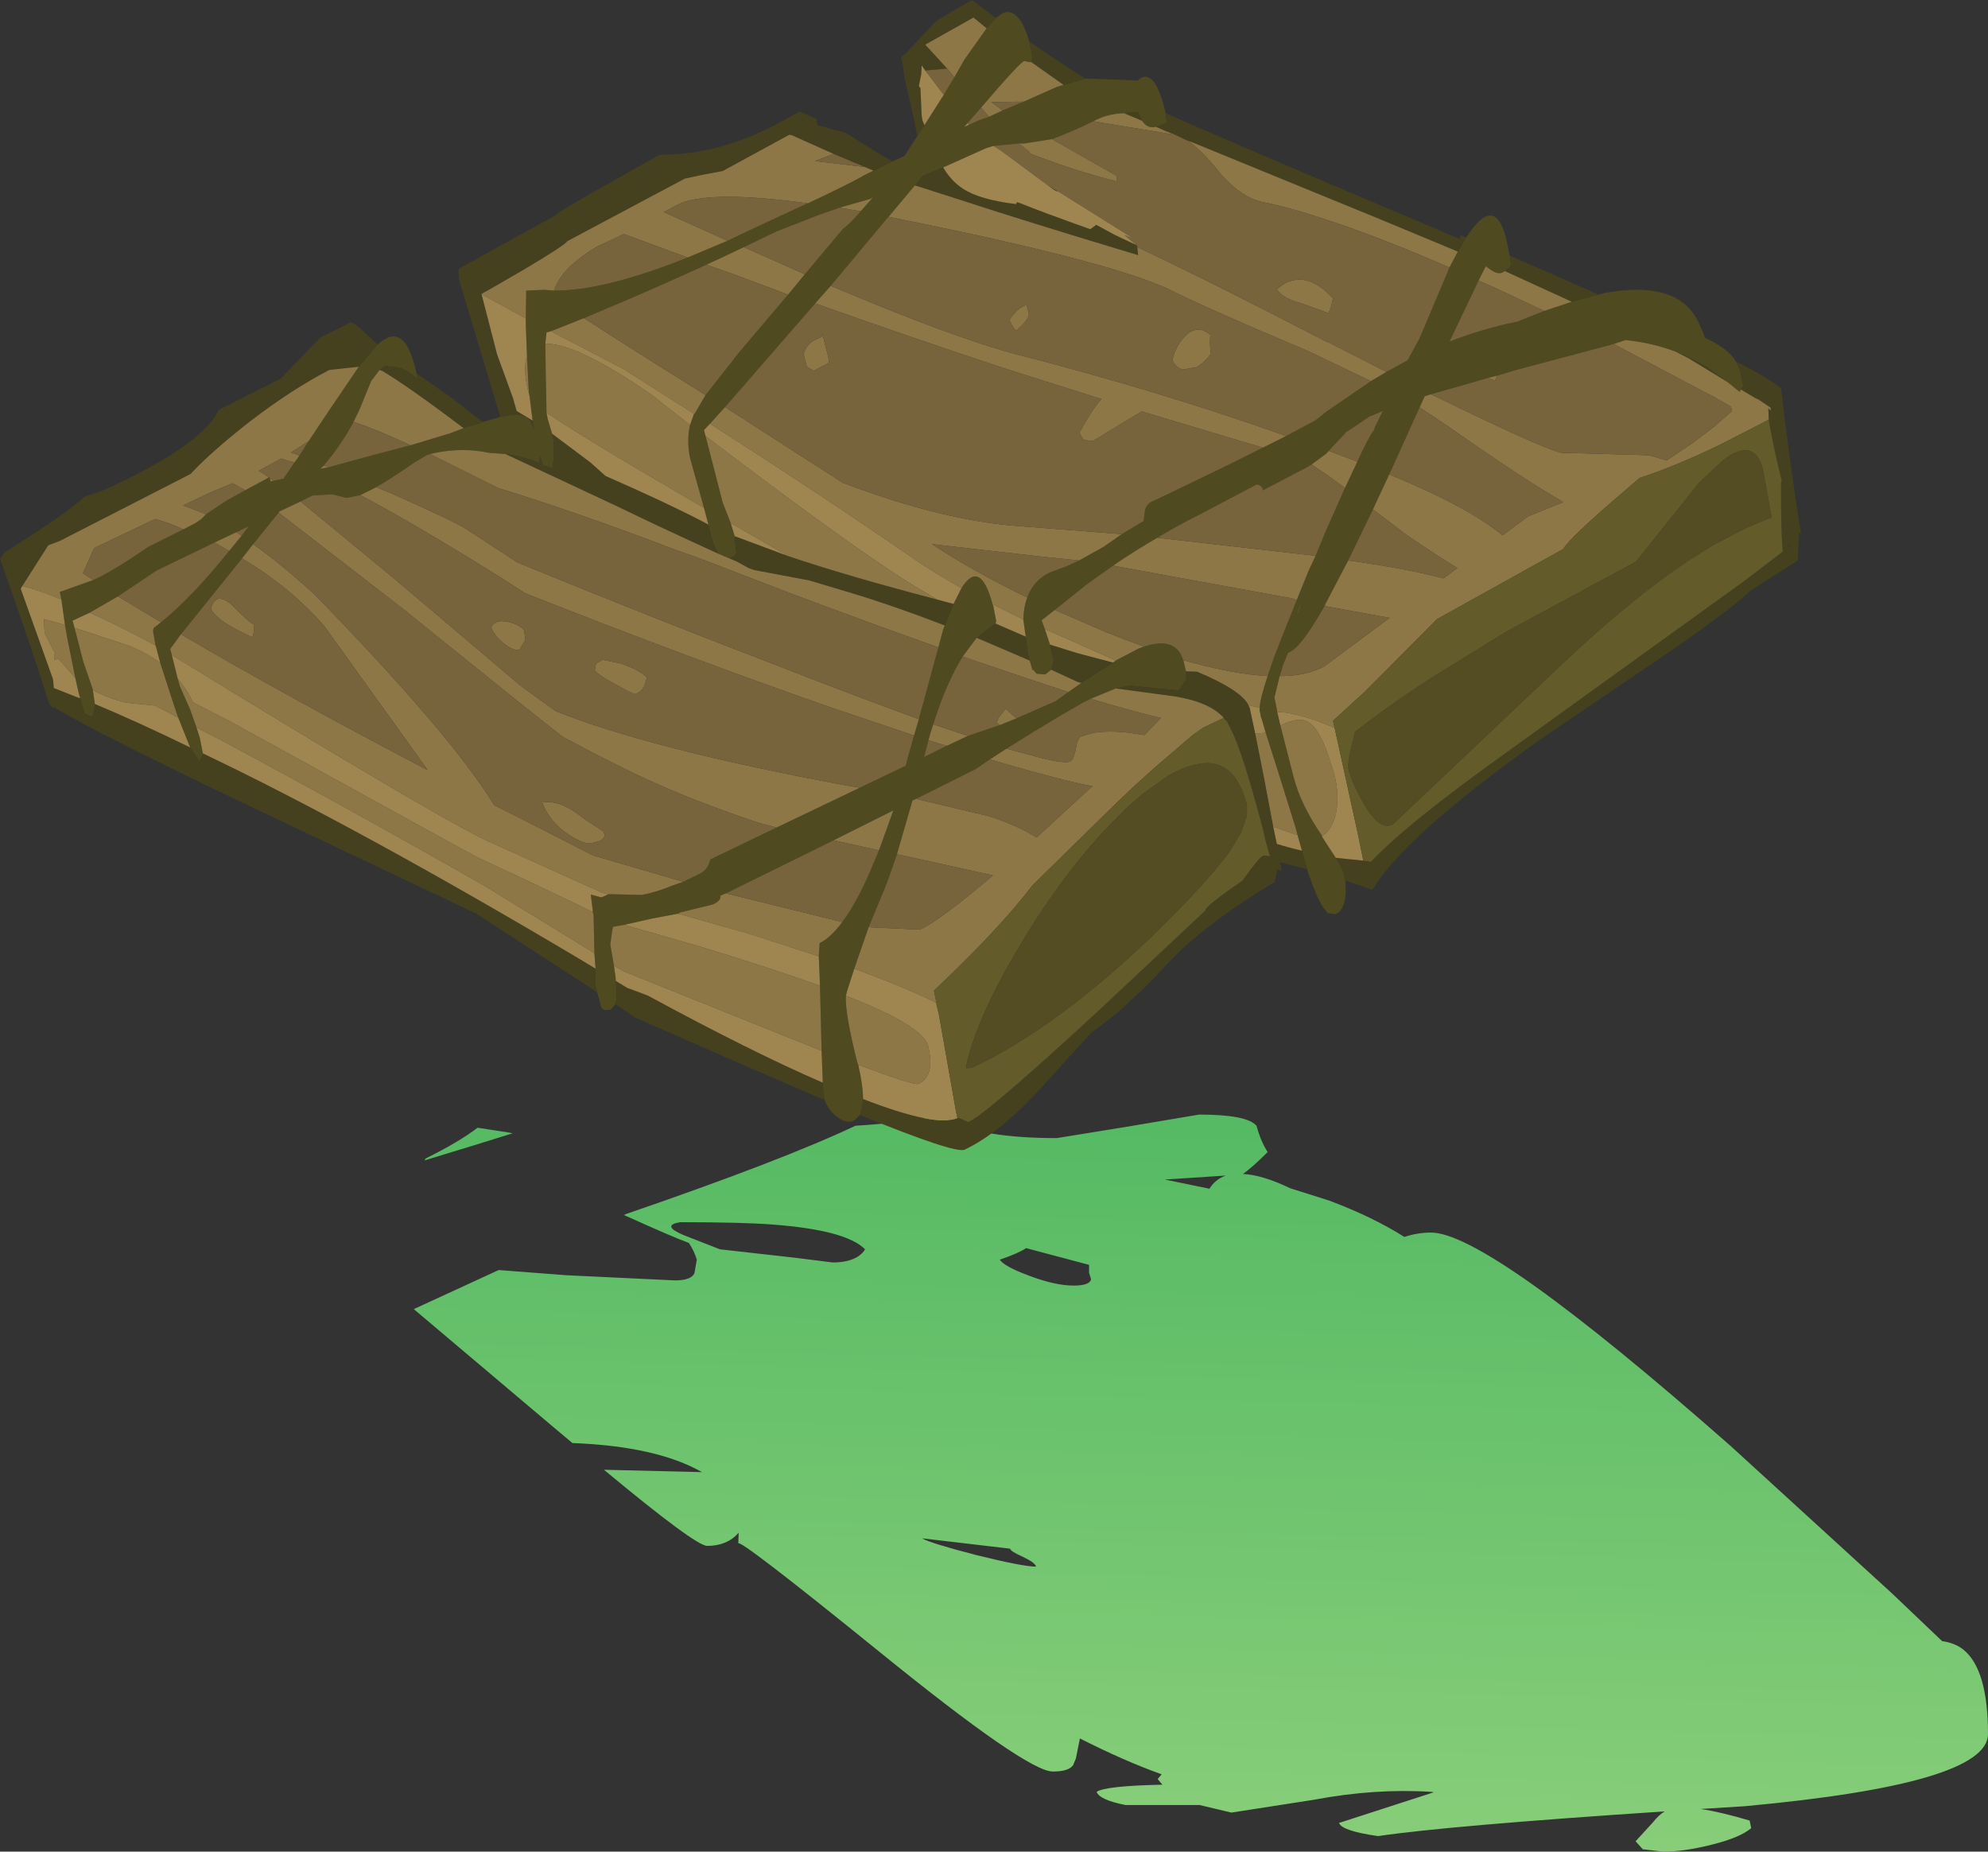 <?xml version="1.0" encoding="UTF-8" standalone="no"?>
<svg xmlns:ffdec="https://www.free-decompiler.com/flash" xmlns:xlink="http://www.w3.org/1999/xlink" ffdec:objectType="shape" height="232.25px" width="249.35px" xmlns="http://www.w3.org/2000/svg">
  <rect width="100%" height="100%" fill="#333333" stroke="none"/>
  <g transform="matrix(1.0, 0.0, 0.0, 1.0, 120.2, 222.5)">
    <path d="M59.3 -67.9 Q66.45 -67.9 96.85 -41.15 L117.1 -22.65 123.4 -16.65 Q124.95 -16.45 126.05 -15.6 129.15 -13.1 129.15 -5.0 129.15 1.25 98.65 4.05 L93.1 4.4 Q95.55 4.75 99.25 5.85 L99.45 6.8 Q98.05 8.0 94.4 8.9 91.0 9.75 88.4 9.75 L85.85 9.45 84.95 8.45 87.1 6.1 Q87.85 5.15 88.6 4.7 61.4 6.5 52.65 7.8 48.1 7.15 47.75 6.15 L59.65 2.3 59.3 2.25 Q52.25 1.8 44.55 3.25 L34.25 4.85 30.25 3.9 20.95 3.9 Q17.7 3.25 17.35 2.25 18.45 1.5 25.6 1.35 L25.0 0.65 25.5 0.05 Q20.75 -1.65 15.25 -4.45 L14.75 -1.95 14.4 -1.1 Q13.85 -0.3 11.85 -0.3 8.6 -0.3 -10.0 -15.4 -27.6 -29.65 -27.6 -28.9 L-27.55 -30.2 -27.55 -30.25 Q-29.0 -28.6 -31.5 -28.6 -32.95 -28.6 -44.45 -38.15 L-32.15 -37.85 Q-37.85 -41.1 -48.4 -41.5 L-50.55 -43.3 -68.3 -58.3 -57.65 -63.2 -49.2 -62.55 -35.55 -61.9 Q-33.5 -61.9 -33.1 -62.8 L-32.8 -64.5 Q-33.15 -65.65 -33.8 -66.6 -35.85 -67.35 -41.6 -69.95 L-41.95 -70.1 -41.75 -70.2 Q-22.1 -76.95 -12.9 -81.3 -6.4 -81.7 -2.25 -82.65 L-1.25 -82.0 Q2.9 -79.75 12.35 -79.75 L21.3 -81.2 30.2 -82.7 Q36.2 -82.7 37.4 -81.3 37.95 -79.3 38.8 -78.0 36.85 -76.05 35.7 -75.25 38.1 -75.15 41.65 -73.45 L46.55 -71.9 Q52.0 -69.85 55.95 -67.35 57.6 -67.9 59.3 -67.9 M25.9 -74.55 L31.5 -73.4 Q32.25 -74.6 33.55 -75.05 L25.9 -74.55 M-23.2 -68.9 Q-26.95 -69.2 -34.9 -69.2 -37.3 -68.8 -34.5 -67.6 L-29.9 -65.8 -20.55 -64.75 -15.75 -64.15 Q-13.7 -64.15 -12.5 -64.95 -11.9 -65.4 -11.7 -65.8 -14.05 -68.2 -23.2 -68.9 M2.25 -27.45 Q8.1 -26.0 9.75 -26.0 9.65 -26.5 8.05 -27.25 6.5 -27.95 6.5 -28.25 L-4.55 -29.55 Q-3.55 -28.95 2.25 -27.45 M16.4 -63.85 L8.5 -65.95 Q7.55 -65.3 5.2 -64.5 5.75 -63.65 8.85 -62.5 12.15 -61.25 14.45 -61.25 16.5 -61.25 16.65 -62.05 L16.4 -62.85 16.4 -63.85 M-56.4 -80.45 L-55.9 -80.35 -60.9 -78.8 -66.95 -76.95 -66.8 -77.2 Q-62.65 -79.25 -60.3 -81.05 L-56.4 -80.45" fill="url(#gradient0)" fill-rule="evenodd" stroke="none"/>
    <path d="M8.9 -217.3 L9.05 -216.6 Q9.45 -215.2 9.1 -214.75 L8.95 -214.7 8.3 -214.85 Q7.9 -214.9 2.85 -209.0 L1.15 -207.05 0.75 -206.6 1.35 -206.85 2.55 -207.4 3.85 -207.85 5.55 -208.65 8.2 -209.75 12.35 -211.6 13.2 -211.85 16.0 -212.65 22.5 -212.4 Q23.45 -213.35 24.4 -212.4 25.2 -211.45 25.85 -208.95 L26.0 -208.3 26.15 -207.2 26.05 -207.15 Q25.4 -206.7 24.8 -206.6 23.8 -206.35 23.2 -207.15 L23.05 -207.35 22.55 -208.45 21.1 -208.35 20.8 -208.3 Q18.9 -208.25 17.35 -207.5 L16.95 -207.3 Q13.95 -205.85 11.75 -205.05 L8.25 -204.5 7.6 -204.5 4.4 -204.2 3.45 -203.9 -1.9 -201.5 -4.45 -200.45 -5.45 -199.25 -8.75 -195.3 -8.95 -195.1 -16.0 -186.65 -17.95 -184.45 -29.25 -171.45 -31.15 -169.35 -31.9 -168.55 -31.7 -167.8 -29.55 -159.45 -28.55 -156.9 -28.05 -155.25 -27.9 -153.45 Q-27.6 -152.95 -28.65 -152.45 L-28.7 -152.45 -30.1 -153.05 Q-30.65 -153.85 -31.1 -155.55 L-31.35 -156.7 -31.9 -158.8 -33.65 -165.05 Q-34.1 -167.3 -33.65 -169.2 L-33.15 -170.6 -33.05 -170.65 -31.7 -172.95 -27.45 -178.35 -21.35 -185.55 -19.25 -188.1 -14.5 -193.75 Q-13.35 -194.65 -12.25 -196.0 L-10.7 -197.75 -11.05 -197.55 -14.9 -196.45 -17.35 -195.6 -22.75 -193.5 -26.9 -191.5 Q-29.3 -190.35 -31.6 -189.3 -38.7 -186.05 -44.35 -183.7 L-46.95 -182.6 -51.1 -180.95 -51.65 -180.8 -51.8 -179.4 -51.75 -175.85 -51.65 -170.75 -51.5 -169.95 -50.95 -168.1 -50.85 -167.65 Q-50.55 -166.35 -50.9 -163.75 L-52.0 -164.1 -52.1 -164.2 -52.45 -165.25 -52.6 -164.45 Q-54.6 -165.25 -56.8 -165.55 L-58.85 -165.7 Q-62.1 -166.4 -65.6 -165.7 L-66.25 -165.55 -66.7 -165.4 -68.05 -164.6 Q-71.65 -162.15 -73.0 -161.4 L-73.6 -161.1 -75.0 -160.4 -76.75 -160.05 -78.5 -160.5 -81.0 -160.35 -82.5 -159.6 -85.15 -158.35 -85.25 -158.2 -88.45 -154.25 -89.85 -152.45 -97.5 -142.95 -98.85 -141.1 -98.65 -140.35 -97.9 -137.35 -97.65 -136.45 -96.35 -133.5 -95.55 -131.25 -95.15 -130.0 -94.75 -128.0 -94.8 -127.7 -95.2 -126.95 -96.35 -128.75 -97.85 -132.5 -98.3 -133.8 -100.1 -139.35 -100.6 -141.25 -100.7 -141.55 -101.0 -143.3 -100.95 -143.7 -100.0 -144.45 Q-96.15 -147.55 -91.45 -153.4 L-89.9 -155.3 -89.0 -156.5 -90.55 -155.75 -93.3 -154.45 -100.55 -150.95 -105.4 -147.7 -108.95 -145.65 -111.1 -144.65 -110.85 -143.75 -109.75 -139.5 -108.6 -136.15 -108.55 -135.95 -108.3 -134.2 Q-108.35 -133.35 -108.65 -132.55 L-109.6 -133.0 -109.7 -133.35 -110.15 -134.9 -110.35 -135.65 -110.75 -137.45 -111.75 -142.4 -112.05 -144.1 -112.5 -147.3 -112.7 -148.25 -108.5 -149.75 Q-107.8 -150.05 -107.35 -150.3 -105.25 -151.4 -101.6 -153.9 L-97.2 -156.1 -95.75 -156.85 -95.0 -157.35 -94.35 -158.0 -91.8 -159.7 -89.45 -161.0 -86.5 -162.6 -86.4 -162.65 -86.35 -162.5 -86.25 -162.1 -85.9 -162.2 -84.65 -162.45 -83.25 -164.5 -82.65 -165.35 -81.5 -167.15 -78.9 -171.05 -75.2 -176.5 -72.85 -179.3 Q-72.5 -179.55 -72.25 -179.75 -69.5 -181.75 -68.15 -176.5 L-67.95 -175.65 -67.75 -174.7 -67.8 -174.9 Q-68.55 -175.8 -70.15 -176.4 L-71.9 -176.6 -72.6 -176.1 -73.65 -174.7 -75.1 -171.15 -75.85 -169.6 Q-77.25 -166.9 -79.6 -164.1 L-80.0 -163.7 -78.95 -163.9 -73.1 -165.5 -68.7 -166.65 -63.75 -168.15 -62.05 -168.8 -61.85 -168.9 -59.85 -169.45 -59.55 -169.6 -57.45 -170.2 -55.95 -170.5 Q-54.35 -170.6 -53.65 -169.7 L-53.2 -168.6 -53.4 -169.75 -53.75 -172.55 -53.75 -172.7 -53.8 -172.85 -53.9 -173.85 -54.1 -177.75 -54.25 -181.7 -54.25 -182.55 -54.2 -186.05 -51.9 -186.15 -50.7 -186.05 Q-44.45 -186.0 -33.95 -190.2 L-28.95 -192.3 -25.05 -194.15 -18.9 -197.0 -18.75 -197.05 Q-13.15 -199.7 -11.85 -200.5 L-10.65 -201.1 -8.25 -202.25 -6.75 -202.95 -5.85 -204.35 -5.15 -205.4 -4.25 -206.8 -1.8 -210.65 -0.5 -212.8 0.75 -215.0 3.55 -218.95 4.7 -220.25 5.65 -220.9 Q7.65 -221.55 8.9 -217.3 M63.7 -192.7 Q67.25 -198.25 68.7 -192.65 L69.15 -190.45 69.2 -190.35 69.3 -189.4 Q69.25 -188.9 68.55 -188.5 L68.2 -188.3 Q67.6 -188.05 66.65 -188.75 L66.15 -189.1 65.25 -187.3 61.6 -179.65 Q65.85 -181.3 70.1 -182.15 L73.5 -183.5 76.95 -184.65 80.3 -185.55 81.05 -185.75 Q90.4 -187.45 92.9 -181.95 L93.55 -180.45 93.6 -180.15 Q96.5 -178.85 97.5 -177.2 L98.05 -176.1 98.45 -174.05 98.15 -173.65 98.0 -173.35 96.45 -174.6 93.9 -176.45 Q92.05 -177.6 89.95 -178.4 87.05 -179.5 83.7 -179.85 L82.2 -179.35 69.8 -176.05 67.65 -175.4 66.45 -175.1 59.3 -173.05 58.5 -172.8 57.85 -171.4 54.8 -164.65 54.05 -163.0 52.0 -158.6 48.9 -152.2 46.1 -146.85 45.95 -146.5 Q43.05 -141.45 41.7 -140.8 L41.35 -140.6 40.75 -139.15 40.3 -137.7 39.65 -135.0 39.95 -133.55 40.0 -133.2 40.4 -131.5 42.05 -125.05 Q42.95 -121.55 45.6 -117.7 L45.6 -117.6 46.1 -116.8 47.35 -114.9 48.3 -113.2 48.55 -112.05 48.6 -110.7 Q48.55 -108.8 47.65 -108.0 L47.3 -107.85 46.35 -107.95 46.1 -108.25 Q45.05 -109.45 43.75 -113.45 L43.1 -115.8 42.55 -117.75 42.3 -118.7 40.05 -125.9 38.55 -130.6 38.1 -132.15 37.95 -132.6 37.85 -133.15 Q37.75 -133.35 37.8 -133.7 37.85 -134.9 38.8 -137.7 L39.6 -140.05 40.6 -142.6 42.45 -147.25 43.95 -150.95 44.8 -152.75 46.1 -155.9 48.5 -161.3 50.05 -164.6 Q51.35 -167.45 52.0 -168.35 L52.1 -168.45 52.25 -168.9 53.25 -170.95 51.55 -170.25 49.35 -168.75 48.7 -168.35 46.45 -165.95 46.15 -165.6 44.25 -164.2 43.55 -163.8 38.2 -161.0 38.2 -161.15 Q38.05 -161.6 37.45 -161.75 L30.05 -157.85 Q27.5 -156.6 24.95 -155.05 22.2 -153.45 19.4 -151.55 L16.1 -149.2 12.1 -146.0 10.45 -144.7 10.85 -143.6 11.5 -141.65 11.95 -139.7 11.7 -138.7 11.65 -138.5 10.9 -137.9 9.8 -138.0 9.4 -138.5 9.3 -138.45 8.95 -139.65 8.75 -140.4 8.45 -142.65 8.15 -144.8 Q8.2 -146.4 8.65 -147.55 9.4 -149.7 11.5 -150.7 L13.65 -151.5 15.15 -152.2 18.2 -153.9 20.5 -155.5 23.25 -157.15 23.4 -158.4 Q23.55 -159.2 24.2 -159.55 24.3 -159.55 34.0 -164.25 L38.2 -166.35 41.1 -167.8 44.75 -169.75 46.15 -170.85 51.75 -174.7 53.7 -175.85 56.35 -177.3 57.85 -180.05 61.3 -188.2 61.6 -188.95 62.65 -190.95 63.7 -192.7 M-12.35 -82.65 L-13.05 -81.95 Q-14.05 -81.5 -15.25 -82.45 -16.25 -83.2 -16.75 -84.5 L-16.9 -85.1 -17.0 -86.7 -17.15 -90.7 -17.35 -98.85 -17.5 -102.55 -17.4 -104.2 Q-16.0 -104.9 -14.55 -106.85 -12.85 -109.1 -11.1 -113.1 L-9.95 -115.85 -8.15 -120.85 -15.65 -117.1 -29.15 -110.45 -29.85 -110.15 Q-29.7 -109.55 -30.8 -109.05 L-34.9 -108.05 -35.15 -107.9 -38.35 -107.3 -41.9 -106.5 -43.3 -106.25 -43.4 -105.85 -43.65 -104.05 -43.2 -101.4 -43.0 -100.0 -42.95 -99.45 Q-42.75 -97.45 -43.0 -96.55 L-43.6 -95.85 -44.35 -95.8 -44.75 -96.05 -45.3 -98.05 -45.5 -98.8 -45.5 -101.0 -45.65 -102.95 -45.65 -103.35 -45.75 -107.7 -45.85 -108.1 -45.85 -108.25 -46.1 -110.3 -44.8 -109.95 -44.5 -110.05 -43.9 -110.35 -39.7 -110.25 Q-37.85 -110.6 -35.8 -111.45 L-34.5 -111.9 -32.55 -112.85 Q-31.4 -113.35 -31.1 -114.7 L-22.8 -118.7 -12.35 -123.7 -6.6 -126.45 -6.3 -127.6 -5.55 -130.25 -4.95 -132.3 -2.5 -141.3 -1.9 -143.55 -1.7 -144.05 -0.6 -146.75 0.4 -148.75 Q2.75 -152.45 4.3 -146.7 L4.4 -146.45 4.75 -144.6 4.7 -144.35 4.65 -144.3 2.3 -142.5 0.55 -140.15 Q-1.45 -137.0 -3.15 -131.65 L-3.5 -130.55 -3.75 -129.65 -4.3 -127.55 -1.45 -128.95 1.1 -130.15 1.2 -130.2 5.2 -131.55 7.3 -132.4 12.2 -134.55 13.8 -135.7 15.45 -136.85 19.4 -139.4 19.75 -139.65 22.6 -141.15 23.3 -141.4 Q27.3 -142.7 28.2 -139.7 L28.25 -139.6 28.55 -138.3 28.6 -137.8 28.6 -137.3 27.65 -135.9 21.55 -136.5 19.75 -136.15 16.6 -134.85 16.2 -134.65 Q15.2 -134.2 9.5 -130.75 L6.05 -128.6 3.95 -127.25 2.2 -126.05 -5.3 -122.3 -5.75 -122.1 -7.7 -115.35 -8.9 -111.9 -11.25 -106.2 -13.05 -101.0 -13.95 -98.2 -14.1 -97.6 Q-14.25 -95.5 -12.65 -89.15 L-12.55 -88.95 Q-11.95 -86.3 -11.95 -84.65 -12.0 -83.45 -12.35 -82.65 M43.15 -147.1 L42.5 -145.7 42.65 -145.85 43.15 -147.1" fill="#504a21" fill-rule="evenodd" stroke="none"/>
    <path d="M8.9 -217.3 Q12.1 -215.05 15.75 -212.75 15.9 -212.65 16.0 -212.65 L13.2 -211.85 9.1 -214.75 Q9.45 -215.2 9.05 -216.6 L8.9 -217.3 M26.0 -208.3 Q34.55 -204.55 46.1 -199.65 L62.95 -192.5 63.0 -193.0 63.7 -192.7 62.65 -190.95 52.3 -195.25 29.35 -204.65 28.75 -204.85 27.2 -205.6 Q25.95 -206.05 24.8 -206.6 25.4 -206.7 26.05 -207.15 L26.15 -207.2 26.0 -208.3 M69.15 -190.45 L80.3 -185.55 76.95 -184.65 68.55 -188.5 Q69.25 -188.9 69.3 -189.4 L69.2 -190.35 69.15 -190.45 M97.5 -177.2 Q101.3 -175.25 103.2 -173.8 104.25 -164.55 105.7 -155.55 L105.45 -155.6 105.3 -152.2 99.4 -148.45 98.85 -147.95 Q96.5 -145.8 89.35 -140.85 L73.35 -130.0 Q55.95 -117.65 51.95 -110.9 L48.55 -112.05 48.3 -113.2 47.35 -114.9 50.8 -114.55 51.75 -114.4 Q56.2 -119.15 69.0 -128.3 L98.55 -149.6 103.4 -153.3 Q103.15 -156.55 103.2 -162.15 L103.3 -162.3 103.2 -162.55 Q102.0 -167.45 101.65 -169.9 L101.6 -171.3 101.9 -171.0 101.9 -171.35 100.35 -172.4 100.0 -172.55 98.15 -173.65 98.45 -174.05 98.05 -176.1 97.5 -177.2 M43.75 -113.45 L40.35 -114.35 40.55 -113.3 40.0 -113.4 39.85 -112.65 39.65 -111.85 Q31.0 -106.65 26.55 -101.95 21.35 -96.25 16.65 -92.95 L10.25 -85.9 Q5.2 -80.4 0.8 -78.3 -0.35 -77.75 -12.35 -82.65 -12.0 -83.45 -11.95 -84.65 -2.8 -81.1 -0.1 -82.25 L0.0 -82.3 1.25 -81.75 Q3.65 -82.85 17.45 -95.6 L31.0 -108.3 Q30.85 -108.75 35.65 -112.05 L36.7 -113.5 37.8 -114.85 38.3 -115.2 39.1 -115.1 38.55 -117.0 38.3 -118.1 37.95 -119.45 Q35.85 -127.4 34.45 -130.5 L33.7 -132.0 33.65 -132.05 33.35 -132.35 33.3 -132.45 Q31.4 -134.6 26.45 -135.25 L19.75 -136.15 21.55 -136.5 27.65 -135.9 28.6 -137.3 28.6 -137.8 28.55 -138.3 29.95 -138.25 Q35.45 -135.95 36.4 -134.05 L36.55 -133.7 37.25 -130.45 38.35 -124.9 39.5 -118.8 39.95 -116.65 Q41.55 -116.15 43.1 -115.8 L43.75 -113.45 M-16.75 -84.5 L-29.55 -90.05 -40.6 -94.9 -43.0 -96.55 Q-42.75 -97.45 -42.95 -99.45 L-41.55 -98.6 -39.4 -97.8 -38.9 -97.6 Q-25.8 -90.5 -17.0 -86.7 L-16.9 -85.1 -16.75 -84.5 M-45.3 -98.05 L-60.45 -107.9 -88.8 -121.35 Q-108.0 -130.5 -113.45 -133.8 L-113.5 -133.65 -114.0 -134.2 -114.3 -135.05 Q-115.8 -139.95 -120.2 -152.45 L-119.55 -153.25 -116.35 -155.3 Q-111.5 -158.45 -109.6 -160.2 -107.45 -160.85 -105.5 -161.8 -95.75 -166.45 -93.2 -170.3 L-92.75 -171.1 -85.0 -175.0 -80.0 -180.2 -77.0 -181.65 Q-76.65 -181.8 -76.25 -182.1 -75.7 -181.9 -75.3 -181.55 L-72.85 -179.3 -75.2 -176.5 -78.9 -176.1 Q-83.7 -173.6 -88.9 -169.6 -93.75 -165.8 -96.3 -163.05 L-112.7 -154.65 -114.15 -154.1 -117.4 -149.0 -117.6 -148.65 -115.6 -143.05 -113.55 -137.3 -113.45 -136.2 -110.15 -134.9 -109.7 -133.35 -109.6 -133.0 -108.65 -132.55 Q-108.35 -133.35 -108.3 -134.2 -102.8 -131.9 -96.35 -128.75 L-95.2 -126.95 -94.8 -127.7 -94.75 -128.0 Q-75.25 -118.7 -47.65 -102.3 L-45.5 -101.0 -45.5 -98.8 -45.3 -98.05 M-67.95 -175.65 L-63.7 -172.7 -59.9 -169.75 -59.55 -169.6 -59.85 -169.45 -61.85 -168.9 -62.05 -168.8 Q-68.8 -173.9 -72.2 -175.95 L-72.6 -176.1 -71.9 -176.6 -70.15 -176.4 Q-68.55 -175.8 -67.8 -174.9 L-67.75 -174.7 -67.95 -175.65 M-57.45 -170.2 L-61.4 -183.35 -62.65 -187.5 -62.7 -188.45 -62.65 -188.8 -50.6 -195.45 Q-50.3 -195.9 -42.95 -200.0 L-37.45 -203.1 Q-29.85 -203.05 -22.3 -207.2 L-21.8 -207.45 -20.4 -208.25 -19.9 -208.5 -17.7 -207.55 -17.8 -207.4 -17.65 -206.8 -14.05 -205.8 Q-10.15 -203.3 -8.25 -202.25 L-10.65 -201.1 -11.7 -201.55 -15.65 -203.2 -20.9 -205.55 -21.2 -205.6 -29.55 -201.05 -31.95 -200.6 -34.3 -200.1 -49.05 -192.25 Q-49.25 -191.8 -54.55 -188.65 L-58.7 -186.25 -59.8 -185.65 -59.8 -185.6 -57.85 -178.05 -55.85 -172.55 -55.4 -170.95 -53.4 -169.75 -53.2 -168.6 -53.65 -169.7 Q-54.35 -170.6 -55.95 -170.5 L-57.45 -170.2 M-5.15 -205.4 L-5.6 -207.7 -6.75 -212.75 -7.0 -214.65 -7.2 -215.3 -6.45 -215.95 -3.0 -219.65 Q-2.75 -219.95 1.7 -222.5 L4.7 -220.25 3.55 -218.95 1.9 -220.3 -4.15 -216.9 -1.4 -213.9 -4.15 -213.65 -4.6 -214.3 -4.65 -213.2 -4.95 -211.7 -4.75 -211.45 -4.6 -208.05 -4.5 -207.4 -4.25 -206.8 -5.15 -205.4 M20.8 -208.3 L21.1 -208.35 22.55 -208.45 23.05 -207.35 20.8 -208.3 M11.3 -199.2 L12.4 -198.55 12.3 -198.5 11.85 -198.8 11.3 -199.2 M22.35 -191.75 L22.4 -191.65 22.45 -191.5 22.55 -190.5 Q8.25 -194.8 0.65 -197.3 L-5.45 -199.25 -4.45 -200.45 -1.9 -201.5 Q-0.9 -199.8 0.55 -198.85 2.65 -197.45 7.25 -196.9 L7.35 -197.15 7.8 -197.0 Q10.5 -195.9 16.55 -193.75 L17.3 -194.3 19.6 -193.05 22.35 -191.75 M89.95 -178.4 Q92.05 -177.6 93.9 -176.45 L96.45 -174.6 92.35 -177.1 91.45 -177.65 91.4 -177.65 91.25 -177.75 89.95 -178.4 M104.05 -153.85 L104.2 -153.95 104.25 -154.2 104.05 -153.85 M8.45 -142.65 L8.75 -140.4 8.95 -139.65 2.3 -142.5 4.65 -144.3 8.45 -142.65 M11.65 -138.5 L11.7 -138.7 11.95 -139.7 11.5 -141.65 14.85 -140.6 19.4 -139.4 15.45 -136.85 15.0 -136.95 Q13.25 -137.75 11.65 -138.5 M-31.35 -156.7 L-31.1 -155.55 Q-30.65 -153.85 -30.1 -153.05 -37.25 -156.3 -42.8 -159.0 L-56.8 -165.55 Q-54.6 -165.25 -52.6 -164.45 L-52.45 -165.25 -52.1 -164.2 -52.0 -164.1 -50.9 -163.75 Q-50.55 -166.35 -50.85 -167.65 L-50.95 -168.1 -46.15 -164.5 -44.25 -162.8 Q-36.5 -159.4 -32.1 -157.1 L-31.35 -156.7 M-28.7 -152.45 L-28.65 -152.45 Q-27.6 -152.95 -27.9 -153.45 L-28.05 -155.25 -21.35 -152.75 Q-13.75 -150.2 -2.65 -147.3 L-0.6 -146.75 -1.7 -144.05 Q-8.2 -146.55 -13.35 -148.1 L-18.7 -149.7 -25.6 -151.0 -26.3 -151.25 -27.85 -152.1 -28.7 -152.45" fill="#45401d" fill-rule="evenodd" stroke="none"/>
    <path d="M9.1 -214.75 L13.2 -211.85 12.35 -211.6 8.2 -209.75 4.15 -209.7 5.55 -208.65 3.85 -207.85 2.85 -209.0 Q7.9 -214.9 8.3 -214.85 L8.95 -214.7 9.1 -214.75 M3.55 -218.95 L0.75 -215.0 -0.5 -212.8 -1.4 -213.9 -4.15 -216.9 1.9 -220.3 3.55 -218.95 M7.6 -204.5 L8.25 -204.5 11.75 -205.05 19.85 -200.45 19.85 -199.75 Q14.7 -201.05 9.1 -203.2 L8.9 -203.45 7.6 -204.5 M16.95 -207.3 L17.35 -207.5 Q18.9 -208.25 20.8 -208.3 L23.05 -207.35 23.2 -207.15 Q23.8 -206.35 24.8 -206.6 25.95 -206.05 27.2 -205.6 L18.35 -207.05 16.95 -207.3 M22.45 -191.5 Q32.0 -187.0 46.15 -179.65 L46.55 -179.5 53.7 -175.85 51.75 -174.7 46.1 -177.4 43.8 -178.5 Q31.2 -183.8 26.55 -186.15 19.75 -189.4 -3.55 -194.25 L-8.75 -195.3 -5.45 -199.25 0.65 -197.3 Q8.25 -194.8 22.55 -190.5 L22.45 -191.5 M61.6 -188.95 Q52.75 -192.8 46.15 -194.95 41.7 -196.45 38.2 -197.15 35.2 -197.75 32.2 -201.55 30.25 -203.9 28.75 -204.85 L29.35 -204.65 52.3 -195.25 62.65 -190.95 61.6 -188.95 M82.2 -179.35 L83.7 -179.85 Q87.05 -179.5 89.95 -178.4 L91.25 -177.75 91.4 -177.65 91.45 -177.65 92.35 -177.1 96.45 -174.6 98.0 -173.35 98.15 -173.65 100.0 -172.55 100.35 -172.4 101.9 -171.35 101.9 -171.0 101.6 -171.3 101.65 -169.9 101.45 -169.75 95.6 -166.75 Q90.05 -164.05 85.45 -162.55 L83.65 -161.0 Q76.55 -154.95 75.9 -153.65 L60.05 -144.85 51.0 -135.75 47.0 -132.1 47.2 -131.2 46.1 -131.65 Q43.95 -132.55 41.25 -133.1 L40.0 -133.2 39.95 -133.55 39.65 -135.0 40.3 -137.7 Q43.7 -137.7 45.95 -138.95 L54.1 -145.0 46.15 -146.45 45.95 -146.5 46.1 -146.85 48.9 -152.2 Q56.45 -151.15 60.85 -149.95 L62.6 -151.25 Q59.9 -152.9 56.3 -155.35 L52.0 -158.6 54.05 -163.0 Q64.1 -158.85 68.25 -155.35 L71.5 -157.75 75.85 -159.5 75.6 -159.7 Q71.3 -162.1 61.4 -169.05 L57.85 -171.4 58.5 -172.8 59.3 -173.05 Q75.35 -165.2 76.1 -165.7 L86.65 -165.4 88.85 -164.75 92.2 -167.0 95.15 -169.25 95.15 -169.3 97.05 -170.95 96.9 -171.5 94.55 -172.85 94.5 -172.85 82.2 -179.35 M67.65 -175.4 L67.55 -175.3 67.3 -174.75 66.45 -175.1 67.65 -175.4 M65.25 -187.3 L66.15 -189.1 66.65 -188.75 Q67.6 -188.05 68.2 -188.3 L68.55 -188.5 76.95 -184.65 73.5 -183.5 67.1 -186.5 65.25 -187.3 M43.25 -187.4 Q44.7 -187.2 46.1 -185.95 L47.0 -185.1 46.7 -183.85 46.4 -183.2 46.1 -183.35 43.05 -184.45 Q40.7 -185.05 39.95 -186.2 41.45 -187.6 43.25 -187.4 M50.05 -164.6 L48.5 -161.3 46.15 -163.0 44.35 -164.2 44.25 -164.2 46.15 -165.6 46.45 -165.95 50.05 -164.6 M44.8 -152.75 L43.95 -150.95 42.45 -147.25 41.85 -147.45 19.4 -151.55 Q22.2 -153.45 24.95 -155.05 L44.25 -152.85 44.8 -152.75 M38.8 -137.7 Q37.85 -134.9 37.8 -133.7 L36.4 -134.05 Q35.45 -135.95 29.95 -138.25 L28.55 -138.3 28.25 -139.6 28.2 -139.7 Q34.35 -137.95 38.8 -137.7 M38.55 -130.6 L40.05 -125.9 42.3 -118.7 42.55 -117.75 39.5 -118.8 38.35 -124.9 37.25 -130.45 38.55 -130.6 M41.1 -167.8 L38.2 -166.35 25.15 -170.25 23.0 -170.9 16.9 -167.2 15.8 -167.3 Q15.55 -167.5 15.2 -168.25 16.8 -171.2 17.95 -172.45 L6.25 -176.15 Q-6.05 -180.2 -17.95 -184.45 L-16.0 -186.65 Q-0.75 -180.2 7.15 -178.1 25.05 -173.5 40.6 -168.0 40.85 -167.85 41.1 -167.8 M20.5 -155.5 L18.2 -153.9 15.15 -152.2 10.3 -152.7 -3.3 -154.25 Q1.75 -150.9 8.65 -147.55 8.2 -146.4 8.15 -144.8 L4.3 -146.7 Q2.75 -152.45 0.4 -148.75 -2.85 -150.55 -5.2 -152.15 -17.6 -160.7 -31.15 -169.35 L-29.25 -171.45 -28.5 -170.95 -14.5 -161.95 Q-1.85 -157.15 7.75 -156.5 L20.5 -155.5 M8.95 -139.65 L9.3 -138.45 9.4 -138.5 9.8 -138.0 10.9 -137.9 11.65 -138.5 Q13.25 -137.75 15.0 -136.95 L15.45 -136.85 13.8 -135.7 Q7.95 -137.6 0.55 -140.15 L2.3 -142.5 8.95 -139.65 M10.85 -143.6 L10.45 -144.7 12.1 -146.0 18.55 -143.2 Q21.05 -142.2 23.3 -141.4 L22.6 -141.15 19.75 -139.65 13.25 -142.55 10.85 -143.6 M28.15 -176.15 Q27.25 -176.4 26.85 -177.35 27.2 -179.0 28.4 -180.3 29.95 -181.9 31.6 -180.5 31.5 -178.9 31.7 -178.15 30.95 -177.1 29.9 -176.45 L28.15 -176.15 M8.0 -184.0 L8.55 -184.3 8.85 -183.15 Q8.85 -182.6 8.05 -181.75 L7.3 -181.05 Q6.95 -181.15 6.4 -182.4 7.35 -183.7 8.0 -184.0 M7.3 -132.4 L5.2 -131.55 4.8 -131.85 5.1 -132.55 5.95 -133.6 6.65 -132.95 7.3 -132.4 M1.2 -130.2 L1.1 -130.15 -1.45 -128.95 -3.75 -129.65 -3.5 -130.55 -3.15 -131.65 1.2 -130.2 M6.05 -128.6 L8.85 -127.85 Q13.2 -126.6 14.05 -127.0 L14.4 -127.35 14.75 -128.55 Q14.9 -129.9 15.45 -130.15 L16.85 -130.55 Q18.6 -130.9 21.35 -130.6 L23.35 -130.3 25.4 -132.45 24.75 -132.6 Q21.3 -133.45 16.6 -134.85 L19.75 -136.15 26.45 -135.25 Q31.4 -134.6 33.3 -132.45 L30.75 -131.25 29.45 -130.35 24.55 -126.15 21.9 -123.75 19.9 -121.85 9.3 -111.45 Q5.2 -106.05 -3.05 -98.25 L-2.6 -95.95 -2.8 -96.75 Q-7.05 -98.8 -13.05 -101.0 L-11.25 -106.2 -4.8 -105.9 Q-2.25 -107.1 4.35 -112.7 L-5.6 -114.9 -7.7 -115.35 -5.75 -122.1 -5.3 -122.3 3.95 -120.1 Q7.6 -118.9 9.8 -117.45 L10.3 -117.9 16.5 -123.6 16.85 -123.9 15.45 -124.15 Q10.7 -125.25 3.95 -127.25 L6.05 -128.6 M40.4 -131.5 Q42.55 -132.55 43.65 -132.05 44.95 -131.5 46.1 -128.6 L47.1 -125.6 Q47.6 -123.75 47.55 -122.05 47.45 -119.35 46.1 -118.0 L45.6 -117.6 45.6 -117.7 Q42.95 -121.55 42.05 -125.05 L40.4 -131.5 M-59.8 -185.6 L-59.8 -185.65 -58.7 -186.25 -54.55 -188.65 Q-49.25 -191.8 -49.05 -192.25 L-34.3 -200.1 -31.95 -200.6 -29.55 -201.05 -21.2 -205.6 -20.9 -205.55 -15.65 -203.2 -18.0 -202.3 -11.7 -201.55 -10.65 -201.1 -11.85 -200.5 Q-13.15 -199.7 -18.75 -197.05 L-18.9 -197.0 Q-31.7 -198.75 -35.35 -196.75 L-36.95 -195.9 -31.5 -193.45 -28.95 -192.3 -33.95 -190.2 -41.95 -193.15 -45.45 -191.5 -45.6 -191.4 Q-49.85 -188.8 -50.7 -186.05 L-51.9 -186.15 -54.2 -186.05 -54.25 -182.55 -59.8 -185.6 M-54.1 -177.75 L-53.9 -173.85 -53.8 -172.85 Q-54.7 -176.2 -54.1 -177.75 M-12.25 -196.0 L-14.9 -196.45 -11.05 -197.55 -10.7 -197.75 -12.25 -196.0 M-26.9 -191.5 L-19.25 -188.1 -21.35 -185.55 -28.3 -188.15 -31.6 -189.3 Q-29.3 -190.35 -26.9 -191.5 M-16.6 -178.85 Q-16.15 -177.25 -16.25 -177.05 L-16.3 -176.95 -18.15 -176.0 -19.0 -176.5 -19.4 -178.05 Q-19.2 -179.0 -18.3 -179.7 -18.2 -179.75 -17.05 -180.3 -17.25 -181.45 -16.6 -178.85 M-31.7 -172.95 L-33.05 -170.65 -33.15 -170.6 -41.35 -175.8 -41.95 -176.2 -51.1 -180.95 -46.95 -182.6 Q-41.1 -178.8 -31.7 -172.95 M-33.65 -169.2 Q-34.1 -167.3 -33.65 -165.05 L-31.9 -158.8 -33.1 -159.5 Q-47.05 -167.6 -51.65 -170.75 L-51.75 -175.85 -51.8 -179.4 Q-47.85 -179.45 -38.5 -173.0 L-33.65 -169.2 M-30.1 -153.05 L-28.7 -152.45 -27.85 -152.1 -26.3 -151.25 -25.6 -151.0 -18.7 -149.7 -13.35 -148.1 Q-8.2 -146.55 -1.7 -144.05 L-1.9 -143.55 -2.5 -141.3 Q-10.85 -144.25 -21.1 -148.1 L-29.55 -151.35 Q-32.6 -152.55 -35.5 -153.55 -47.7 -158.2 -57.75 -161.3 L-66.25 -165.55 -65.6 -165.7 Q-62.1 -166.4 -58.85 -165.7 L-56.8 -165.55 -42.8 -159.0 Q-37.25 -156.3 -30.1 -153.05 M-28.55 -156.9 L-29.55 -159.45 -31.7 -167.8 Q-13.1 -153.65 -5.6 -149.05 L-2.65 -147.3 Q-13.75 -150.2 -21.35 -152.75 L-28.55 -156.9 M-73.0 -161.4 L-70.85 -160.5 Q-63.3 -157.15 -61.65 -156.1 L-55.3 -151.95 Q-38.6 -145.1 -21.75 -138.65 -12.0 -134.85 -4.95 -132.3 L-5.55 -130.25 -15.95 -133.75 Q-34.4 -140.2 -54.35 -148.1 L-57.45 -150.1 Q-68.2 -156.8 -75.0 -160.4 L-73.6 -161.1 -73.0 -161.4 M-75.85 -169.6 L-75.1 -171.15 -73.65 -174.7 -72.6 -176.1 -72.2 -175.95 Q-68.8 -173.9 -62.05 -168.8 L-63.75 -168.15 -68.7 -166.65 Q-72.55 -168.45 -75.85 -169.6 M-75.2 -176.5 L-78.9 -171.05 -81.5 -167.15 -83.7 -165.75 -82.65 -165.35 -83.25 -164.5 -84.05 -164.7 -84.95 -165.0 -85.0 -164.95 -87.75 -163.45 -86.85 -162.9 -86.5 -162.6 -89.45 -161.0 -91.0 -161.9 -93.65 -160.8 -97.25 -159.1 -96.8 -158.95 -94.35 -158.0 -95.0 -157.35 -95.75 -156.85 -97.2 -156.1 Q-99.0 -156.95 -100.75 -157.4 L-108.4 -153.75 -109.8 -150.6 -108.5 -149.75 -112.7 -148.25 -112.5 -147.3 Q-115.35 -148.5 -117.4 -149.0 L-114.15 -154.1 -112.7 -154.65 -96.3 -163.05 Q-93.75 -165.8 -88.9 -169.6 -83.7 -173.6 -78.9 -176.1 L-75.2 -176.5 M-85.9 -162.2 L-86.25 -162.1 -86.35 -162.5 -85.9 -162.2 M-112.05 -144.1 L-111.75 -142.4 -110.75 -137.45 -112.85 -139.85 -113.35 -139.75 Q-113.5 -140.25 -113.3 -140.55 L-114.6 -143.1 -114.7 -144.85 -112.05 -144.1 M-108.55 -135.95 L-108.6 -136.15 -109.75 -139.5 -110.85 -143.75 -104.0 -141.5 Q-101.8 -140.6 -100.1 -139.35 L-98.3 -133.8 -97.85 -132.5 -100.75 -134.0 -104.3 -134.35 Q-106.65 -134.9 -108.55 -135.95 M-108.95 -145.65 L-105.4 -147.7 -100.0 -144.45 -100.95 -143.7 -101.0 -143.3 -100.7 -141.55 Q-105.25 -144.0 -108.95 -145.65 M-93.3 -154.45 L-90.55 -155.75 -89.9 -155.3 -91.45 -153.4 -93.3 -154.45 M-95.55 -131.25 L-96.35 -133.5 -97.65 -136.45 -97.9 -137.35 Q-96.7 -135.95 -96.0 -134.4 L-91.3 -132.0 Q-65.4 -117.7 -60.3 -114.95 -52.5 -111.35 -45.85 -108.1 L-45.75 -107.7 -45.65 -103.35 -45.65 -102.95 -59.35 -111.35 Q-76.1 -120.9 -92.25 -129.55 L-95.55 -131.25 M-98.65 -140.35 L-98.85 -141.1 -97.5 -142.95 Q-84.95 -135.55 -66.55 -125.9 L-67.3 -126.95 -79.55 -144.0 Q-83.9 -148.95 -89.85 -152.45 L-88.45 -154.25 Q-85.0 -151.8 -80.85 -148.05 -63.65 -130.4 -58.2 -121.5 L-55.0 -119.9 -45.8 -115.2 -34.5 -111.9 -35.8 -111.45 Q-37.85 -110.6 -39.7 -110.25 L-43.9 -110.35 -44.6 -110.5 -59.45 -117.2 Q-67.9 -121.45 -98.65 -140.35 M-85.25 -158.2 L-85.15 -158.35 -82.5 -159.6 -70.6 -149.8 -54.85 -136.45 -50.5 -133.3 Q-38.45 -128.5 -14.15 -124.0 L-12.35 -123.7 -22.8 -118.7 -25.05 -119.3 Q-33.35 -122.05 -40.15 -125.25 -43.85 -127.0 -49.65 -130.1 L-54.4 -133.85 -69.8 -146.25 -85.25 -158.2 M-78.95 -163.9 L-80.0 -163.7 -79.6 -164.1 -78.95 -163.9 M-54.45 -143.45 L-54.3 -142.2 -55.1 -140.95 Q-56.05 -140.95 -57.2 -141.95 -58.25 -142.85 -58.6 -143.85 -58.05 -144.85 -56.5 -144.5 -55.2 -144.25 -54.45 -143.45 M-45.45 -139.25 L-44.6 -139.75 -42.45 -139.3 Q-40.2 -138.6 -39.05 -137.55 L-39.4 -136.4 Q-39.7 -135.8 -40.45 -135.45 -40.65 -135.35 -42.7 -136.5 -44.85 -137.6 -45.6 -138.4 L-45.45 -139.25 M-44.5 -118.2 L-44.35 -117.8 Q-44.35 -117.35 -45.0 -117.0 L-46.2 -116.7 Q-47.3 -116.75 -48.85 -117.8 -51.25 -119.35 -52.2 -121.85 -49.95 -122.25 -47.0 -119.85 L-44.5 -118.2 M-43.2 -101.4 L-43.65 -104.05 -43.4 -105.85 -43.3 -106.25 -41.9 -106.5 -32.15 -103.7 Q-23.45 -101.05 -17.35 -98.85 L-17.15 -90.7 -29.1 -95.5 -42.05 -100.7 -43.2 -101.4 M-35.15 -107.9 L-34.9 -108.05 -30.8 -109.05 Q-29.7 -109.55 -29.85 -110.15 L-29.15 -110.45 -14.55 -106.85 Q-16.0 -104.9 -17.4 -104.2 L-17.5 -102.55 -26.3 -105.4 -35.15 -107.9 M-15.65 -117.1 L-8.15 -120.85 -9.95 -115.85 -15.65 -117.1 M-88.55 -142.55 L-90.95 -143.75 Q-93.2 -145.05 -93.75 -146.1 -93.2 -148.35 -91.2 -146.7 -88.95 -144.4 -88.3 -144.15 L-88.4 -143.05 -88.55 -142.55 M-12.55 -88.95 L-12.65 -89.15 Q-14.25 -95.5 -14.1 -97.6 -4.45 -93.85 -3.8 -91.35 -2.85 -87.55 -5.0 -86.55 -5.5 -86.3 -12.55 -88.95" fill="#8d7747" fill-rule="evenodd" stroke="none"/>
    <path d="M8.2 -209.75 L5.55 -208.65 4.15 -209.7 8.2 -209.75 M3.85 -207.85 L2.55 -207.4 1.35 -206.85 1.15 -207.05 2.85 -209.0 3.85 -207.85 M-0.5 -212.8 L-1.8 -210.65 -1.95 -210.75 -4.15 -213.65 -1.4 -213.9 -0.5 -212.8 M11.75 -205.05 Q13.95 -205.85 16.95 -207.3 L18.35 -207.05 27.2 -205.6 28.75 -204.85 Q30.25 -203.9 32.2 -201.55 35.2 -197.75 38.2 -197.15 41.7 -196.45 46.15 -194.95 52.75 -192.8 61.6 -188.95 L61.3 -188.2 57.85 -180.05 56.35 -177.3 53.7 -175.85 46.55 -179.5 46.15 -179.65 Q32.0 -187.0 22.45 -191.5 L22.4 -191.65 22.35 -191.75 20.85 -193.0 21.85 -192.65 12.9 -198.25 12.4 -198.55 11.3 -199.2 5.35 -203.6 4.4 -204.2 7.6 -204.5 8.9 -203.45 9.1 -203.2 Q14.7 -201.05 19.85 -199.75 L19.85 -200.45 11.75 -205.05 M82.2 -179.35 L94.5 -172.85 94.55 -172.85 96.9 -171.5 97.05 -170.95 95.15 -169.3 95.15 -169.25 92.2 -167.0 88.85 -164.75 86.65 -165.4 76.1 -165.7 Q75.35 -165.2 59.3 -173.05 L66.45 -175.1 67.3 -174.75 67.55 -175.3 67.65 -175.4 69.8 -176.05 82.2 -179.35 M57.85 -171.4 L61.4 -169.05 Q71.3 -162.1 75.6 -159.7 L75.85 -159.5 71.5 -157.75 68.25 -155.35 Q64.1 -158.85 54.05 -163.0 L54.8 -164.65 57.85 -171.4 M52.0 -158.6 L56.3 -155.35 Q59.9 -152.9 62.6 -151.25 L60.85 -149.95 Q56.45 -151.15 48.9 -152.2 L52.0 -158.6 M45.95 -146.5 L46.15 -146.45 54.1 -145.0 45.95 -138.95 Q43.7 -137.7 40.3 -137.7 L40.75 -139.15 41.35 -140.6 41.7 -140.8 Q43.05 -141.45 45.95 -146.5 M65.25 -187.3 L67.1 -186.5 73.5 -183.5 70.1 -182.15 Q65.85 -181.3 61.6 -179.65 L65.25 -187.3 M43.25 -187.4 Q41.45 -187.6 39.95 -186.2 40.7 -185.05 43.05 -184.45 L46.1 -183.35 46.4 -183.2 46.7 -183.85 47.0 -185.1 46.1 -185.95 Q44.7 -187.2 43.25 -187.4 M-8.75 -195.3 L-3.55 -194.25 Q19.75 -189.4 26.55 -186.15 31.2 -183.8 43.8 -178.5 L46.1 -177.4 51.75 -174.7 46.15 -170.85 44.75 -169.75 41.1 -167.8 Q40.85 -167.85 40.6 -168.0 25.05 -173.5 7.15 -178.1 -0.75 -180.2 -16.0 -186.65 L-8.95 -195.1 -8.75 -195.3 M46.45 -165.95 L48.7 -168.35 49.35 -168.75 51.55 -170.25 53.25 -170.95 52.25 -168.9 52.1 -168.45 52.0 -168.35 Q51.35 -167.45 50.05 -164.6 L46.45 -165.95 M48.5 -161.3 L46.1 -155.9 44.8 -152.75 44.25 -152.85 24.95 -155.05 Q27.5 -156.6 30.05 -157.85 L37.45 -161.75 Q38.05 -161.6 38.2 -161.15 L38.2 -161.0 43.55 -163.8 44.25 -164.2 44.35 -164.2 46.15 -163.0 48.5 -161.3 M42.45 -147.25 L40.6 -142.6 39.6 -140.05 38.8 -137.7 Q34.35 -137.95 28.2 -139.7 27.3 -142.7 23.3 -141.4 21.05 -142.2 18.55 -143.2 L12.1 -146.0 16.1 -149.2 19.4 -151.55 41.85 -147.45 42.45 -147.25 M38.2 -166.35 L34.0 -164.25 Q24.3 -159.55 24.2 -159.55 23.55 -159.2 23.4 -158.4 L23.25 -157.15 20.5 -155.5 7.75 -156.5 Q-1.85 -157.15 -14.5 -161.95 L-28.5 -170.95 -29.25 -171.45 -17.95 -184.45 Q-6.05 -180.2 6.25 -176.15 L17.95 -172.45 Q16.8 -171.2 15.2 -168.25 15.55 -167.5 15.8 -167.3 L16.9 -167.2 23.0 -170.9 25.15 -170.25 38.2 -166.35 M15.15 -152.2 L13.65 -151.5 11.5 -150.7 Q9.4 -149.7 8.65 -147.55 1.75 -150.9 -3.3 -154.25 L10.3 -152.7 15.15 -152.2 M28.15 -176.15 L29.9 -176.45 Q30.95 -177.1 31.7 -178.15 31.5 -178.9 31.6 -180.5 29.95 -181.9 28.4 -180.3 27.2 -179.0 26.85 -177.35 27.25 -176.4 28.15 -176.15 M8.0 -184.0 Q7.35 -183.7 6.4 -182.4 6.95 -181.15 7.3 -181.05 L8.05 -181.75 Q8.85 -182.6 8.85 -183.15 L8.55 -184.3 8.0 -184.0 M13.8 -135.7 L12.2 -134.55 7.3 -132.4 6.65 -132.95 5.95 -133.6 5.1 -132.55 4.8 -131.85 5.2 -131.55 1.2 -130.2 -3.15 -131.65 Q-1.45 -137.0 0.55 -140.15 7.95 -137.6 13.8 -135.7 M-1.45 -128.95 L-4.3 -127.55 -3.75 -129.65 -1.45 -128.95 M16.6 -134.85 Q21.3 -133.45 24.75 -132.6 L25.4 -132.45 23.35 -130.3 21.35 -130.6 Q18.6 -130.9 16.85 -130.55 L15.45 -130.15 Q14.9 -129.9 14.75 -128.55 L14.4 -127.35 14.05 -127.0 Q13.2 -126.6 8.85 -127.85 L6.05 -128.6 9.5 -130.75 Q15.2 -134.2 16.2 -134.65 L16.6 -134.85 M3.95 -127.25 Q10.7 -125.25 15.45 -124.15 L16.85 -123.9 16.5 -123.6 10.3 -117.9 9.8 -117.45 Q7.6 -118.9 3.95 -120.1 L-5.3 -122.3 2.2 -126.05 3.95 -127.25 M-7.7 -115.35 L-5.6 -114.9 4.35 -112.7 Q-2.25 -107.1 -4.8 -105.9 L-11.25 -106.2 -8.9 -111.9 -7.7 -115.35 M43.15 -147.1 L42.65 -145.85 42.5 -145.7 43.15 -147.1 M-15.65 -203.2 L-11.7 -201.55 -18.0 -202.3 -15.65 -203.2 M-18.9 -197.0 L-25.05 -194.15 -28.95 -192.3 -31.5 -193.45 -36.95 -195.9 -35.35 -196.75 Q-31.7 -198.75 -18.9 -197.0 M-33.95 -190.2 Q-44.45 -186.0 -50.7 -186.05 -49.85 -188.8 -45.6 -191.4 L-45.45 -191.5 -41.95 -193.15 -33.95 -190.2 M-14.9 -196.45 L-12.25 -196.0 Q-13.35 -194.65 -14.5 -193.75 L-19.25 -188.1 -26.9 -191.5 -22.75 -193.5 -17.35 -195.6 -14.9 -196.45 M-16.6 -178.85 Q-17.25 -181.45 -17.05 -180.3 -18.2 -179.75 -18.3 -179.7 -19.2 -179.0 -19.4 -178.05 L-19.0 -176.5 -18.15 -176.0 -16.3 -176.95 -16.25 -177.05 Q-16.15 -177.25 -16.6 -178.85 M-21.35 -185.55 L-27.45 -178.35 -31.7 -172.95 Q-41.1 -178.8 -46.95 -182.6 L-44.35 -183.7 Q-38.7 -186.05 -31.6 -189.3 L-28.3 -188.15 -21.35 -185.55 M-66.25 -165.55 L-57.75 -161.3 Q-47.7 -158.2 -35.5 -153.55 -32.6 -152.55 -29.55 -151.35 L-21.1 -148.1 Q-10.85 -144.25 -2.5 -141.3 L-4.95 -132.3 Q-12.0 -134.85 -21.75 -138.65 -38.6 -145.1 -55.3 -151.95 L-61.65 -156.1 Q-63.3 -157.15 -70.85 -160.5 L-73.0 -161.4 Q-71.65 -162.15 -68.05 -164.6 L-66.7 -165.4 -66.25 -165.55 M-81.5 -167.15 L-82.65 -165.35 -83.7 -165.75 -81.5 -167.15 M-83.25 -164.5 L-84.65 -162.45 -85.9 -162.2 -86.35 -162.5 -86.4 -162.65 -86.5 -162.6 -86.85 -162.9 -87.75 -163.45 -85.0 -164.95 -84.95 -165.0 -84.05 -164.7 -83.25 -164.5 M-89.45 -161.0 L-91.8 -159.7 -94.35 -158.0 -96.8 -158.95 -97.25 -159.1 -93.65 -160.8 -91.0 -161.9 -89.45 -161.0 M-97.2 -156.1 L-101.6 -153.9 Q-105.25 -151.4 -107.35 -150.3 -107.8 -150.05 -108.5 -149.75 L-109.8 -150.6 -108.4 -153.75 -100.75 -157.4 Q-99.0 -156.95 -97.2 -156.1 M-105.4 -147.7 L-100.55 -150.95 -93.3 -154.45 -91.45 -153.4 Q-96.15 -147.55 -100.0 -144.45 L-105.4 -147.7 M-90.55 -155.75 L-89.0 -156.5 -89.9 -155.3 -90.55 -155.75 M-97.5 -142.95 L-89.85 -152.45 Q-83.9 -148.95 -79.55 -144.0 L-67.3 -126.95 -66.55 -125.9 Q-84.95 -135.55 -97.5 -142.95 M-88.45 -154.25 L-85.25 -158.2 -69.8 -146.25 -54.4 -133.85 -49.65 -130.1 Q-43.85 -127.0 -40.15 -125.25 -33.35 -122.05 -25.05 -119.3 L-22.8 -118.7 -31.1 -114.7 Q-31.4 -113.35 -32.55 -112.85 L-34.5 -111.9 -45.8 -115.2 -55.0 -119.9 -58.2 -121.5 Q-63.65 -130.4 -80.85 -148.05 -85.0 -151.8 -88.45 -154.25 M-82.5 -159.6 L-81.0 -160.35 -78.5 -160.5 -76.75 -160.05 -75.0 -160.4 Q-68.2 -156.8 -57.45 -150.1 L-54.35 -148.1 Q-34.4 -140.2 -15.95 -133.75 L-5.55 -130.25 -6.3 -127.6 -6.6 -126.45 -12.35 -123.7 -14.15 -124.0 Q-38.45 -128.5 -50.5 -133.3 L-54.85 -136.45 -70.6 -149.8 -82.5 -159.6 M-68.7 -166.65 L-73.1 -165.5 -78.95 -163.9 -79.6 -164.1 Q-77.25 -166.9 -75.85 -169.6 -72.55 -168.45 -68.7 -166.65 M-45.45 -139.25 L-45.6 -138.4 Q-44.85 -137.6 -42.7 -136.5 -40.65 -135.35 -40.45 -135.45 -39.7 -135.8 -39.4 -136.4 L-39.05 -137.55 Q-40.2 -138.6 -42.45 -139.3 L-44.6 -139.75 -45.45 -139.25 M-54.45 -143.45 Q-55.2 -144.25 -56.5 -144.5 -58.05 -144.85 -58.6 -143.85 -58.25 -142.85 -57.2 -141.95 -56.05 -140.95 -55.1 -140.95 L-54.3 -142.2 -54.45 -143.45 M-44.5 -118.2 L-47.0 -119.85 Q-49.95 -122.25 -52.2 -121.85 -51.25 -119.35 -48.85 -117.8 -47.3 -116.75 -46.2 -116.7 L-45.0 -117.0 Q-44.35 -117.35 -44.35 -117.8 L-44.5 -118.2 M-29.15 -110.45 L-15.65 -117.1 -9.95 -115.85 -11.1 -113.1 Q-12.85 -109.1 -14.55 -106.85 L-29.15 -110.45 M-88.55 -142.55 L-88.4 -143.05 -88.3 -144.15 Q-88.95 -144.4 -91.2 -146.7 -93.2 -148.35 -93.75 -146.1 -93.2 -145.05 -90.95 -143.75 L-88.55 -142.55" fill="#77643c" fill-rule="evenodd" stroke="none"/>
    <path d="M1.35 -206.85 L0.75 -206.6 1.15 -207.05 1.35 -206.85 M-1.8 -210.65 L-4.25 -206.8 -4.5 -207.4 -4.6 -208.05 -4.75 -211.45 -4.95 -211.7 -4.65 -213.2 -4.6 -214.3 -4.15 -213.65 -1.95 -210.75 -1.8 -210.65 M4.4 -204.2 L5.35 -203.6 11.3 -199.2 11.85 -198.8 12.3 -198.5 12.4 -198.55 12.9 -198.25 21.85 -192.65 20.85 -193.0 22.35 -191.75 19.6 -193.05 17.3 -194.3 16.55 -193.75 Q10.5 -195.9 7.8 -197.0 L7.35 -197.15 7.25 -196.9 Q2.65 -197.45 0.55 -198.85 -0.9 -199.8 -1.9 -201.5 L3.45 -203.9 4.4 -204.2 M40.0 -133.2 L41.25 -133.1 Q43.95 -132.55 46.1 -131.65 L47.2 -131.2 50.05 -118.2 50.8 -114.55 47.35 -114.9 46.1 -116.8 45.6 -117.6 46.1 -118.0 Q47.45 -119.35 47.55 -122.05 47.6 -123.75 47.1 -125.6 L46.1 -128.6 Q44.95 -131.5 43.65 -132.05 42.55 -132.55 40.4 -131.5 L40.0 -133.2 M37.8 -133.7 Q37.75 -133.35 37.85 -133.15 L37.95 -132.6 38.1 -132.15 38.55 -130.6 37.25 -130.45 36.55 -133.7 36.4 -134.05 37.8 -133.7 M42.55 -117.75 L43.1 -115.8 Q41.55 -116.15 39.95 -116.65 L39.5 -118.8 42.55 -117.75 M8.15 -144.8 L8.45 -142.65 4.65 -144.3 4.7 -144.35 4.75 -144.6 4.4 -146.45 4.3 -146.7 8.15 -144.8 M11.5 -141.65 L10.85 -143.6 13.25 -142.55 19.75 -139.65 19.4 -139.4 14.85 -140.6 11.5 -141.65 M-31.15 -169.35 Q-17.6 -160.7 -5.2 -152.15 -2.85 -150.55 0.4 -148.75 L-0.6 -146.75 -2.65 -147.3 -5.6 -149.05 Q-13.1 -153.65 -31.7 -167.8 L-31.9 -168.55 -31.15 -169.35 M-13.05 -101.0 Q-7.05 -98.8 -2.8 -96.75 L-2.6 -95.95 -2.4 -95.05 -0.3 -83.15 -0.1 -82.25 Q-2.8 -81.1 -11.95 -84.65 -11.95 -86.3 -12.55 -88.95 -5.5 -86.3 -5.0 -86.55 -2.85 -87.55 -3.8 -91.35 -4.45 -93.85 -14.1 -97.6 L-13.95 -98.2 -13.05 -101.0 M-54.25 -182.55 L-54.25 -181.7 -54.1 -177.75 Q-54.7 -176.2 -53.8 -172.85 L-53.75 -172.7 -53.75 -172.55 -53.4 -169.75 -55.4 -170.95 -55.85 -172.55 -57.85 -178.05 -59.8 -185.6 -54.25 -182.55 M-33.15 -170.6 L-33.65 -169.2 -38.5 -173.0 Q-47.85 -179.45 -51.8 -179.4 L-51.65 -180.8 -51.1 -180.95 -41.95 -176.2 -41.35 -175.8 -33.15 -170.6 M-31.9 -158.8 L-31.35 -156.7 -32.1 -157.1 Q-36.5 -159.4 -44.25 -162.8 L-46.15 -164.5 -50.95 -168.1 -51.5 -169.95 -51.65 -170.75 Q-47.05 -167.6 -33.1 -159.5 L-31.9 -158.8 M-28.05 -155.25 L-28.55 -156.9 -21.35 -152.75 -28.05 -155.25 M-112.5 -147.3 L-112.05 -144.1 -114.7 -144.85 -114.6 -143.1 -113.3 -140.55 Q-113.5 -140.25 -113.35 -139.75 L-112.85 -139.85 -110.75 -137.45 -110.35 -135.65 -110.15 -134.9 -113.45 -136.2 -113.55 -137.3 -115.6 -143.05 -117.6 -148.65 -117.4 -149.0 Q-115.35 -148.5 -112.5 -147.3 M-108.3 -134.2 L-108.55 -135.95 Q-106.65 -134.9 -104.3 -134.35 L-100.75 -134.0 -97.85 -132.5 -96.35 -128.75 Q-102.8 -131.9 -108.3 -134.2 M-110.85 -143.75 L-111.1 -144.65 -108.95 -145.65 Q-105.25 -144.0 -100.7 -141.55 L-100.6 -141.25 -100.1 -139.35 Q-101.8 -140.6 -104.0 -141.5 L-110.85 -143.75 M-94.75 -128.0 L-95.15 -130.0 -95.55 -131.25 -92.25 -129.55 Q-76.1 -120.9 -59.35 -111.35 L-45.65 -102.95 -45.5 -101.0 -47.65 -102.3 Q-75.25 -118.7 -94.75 -128.0 M-97.9 -137.35 L-98.65 -140.35 Q-67.9 -121.45 -59.45 -117.2 L-44.6 -110.5 -43.9 -110.35 -44.5 -110.05 -44.8 -109.95 -46.1 -110.3 -45.85 -108.25 -45.85 -108.1 Q-52.5 -111.35 -60.3 -114.95 -65.4 -117.7 -91.3 -132.0 L-96.0 -134.4 Q-96.7 -135.95 -97.9 -137.35 M-41.9 -106.5 L-38.35 -107.3 -35.15 -107.9 -26.3 -105.4 -17.5 -102.55 -17.35 -98.85 Q-23.45 -101.05 -32.15 -103.7 L-41.9 -106.5 M-17.15 -90.7 L-17.0 -86.7 Q-25.8 -90.5 -38.9 -97.6 L-39.4 -97.8 -41.55 -98.6 -42.95 -99.45 -43.0 -100.0 -43.2 -101.4 -42.05 -100.7 -29.1 -95.5 -17.15 -90.7" fill="#9f8651" fill-rule="evenodd" stroke="none"/>
    <path d="M47.2 -131.2 L47.0 -132.1 51.0 -135.75 60.05 -144.85 75.9 -153.65 Q76.55 -154.95 83.65 -161.0 L85.45 -162.55 Q90.05 -164.05 95.6 -166.75 L101.45 -169.75 101.65 -169.9 Q102.0 -167.45 103.2 -162.55 L103.3 -162.3 103.2 -162.15 Q103.15 -156.55 103.4 -153.3 L98.55 -149.6 69.0 -128.3 Q56.2 -119.15 51.75 -114.4 L50.8 -114.55 50.05 -118.2 47.2 -131.2 M95.9 -164.75 L92.95 -162.0 85.0 -152.05 68.6 -143.2 59.7 -137.7 Q54.5 -134.4 49.75 -130.7 L49.05 -127.75 Q48.85 -126.4 48.95 -126.0 49.4 -124.25 50.8 -121.8 52.85 -118.2 54.5 -119.1 L76.25 -139.7 Q87.1 -149.85 95.2 -154.4 L97.5 -155.6 97.55 -155.65 Q100.05 -156.9 102.05 -157.6 101.8 -158.55 101.5 -160.45 L100.9 -163.7 Q99.8 -167.75 95.9 -164.75 M29.2 -126.45 Q27.9 -126.1 26.4 -125.25 L23.3 -123.05 21.2 -121.25 18.05 -118.05 Q12.2 -111.6 7.3 -103.2 2.25 -94.6 1.0 -88.85 L1.0 -88.5 1.8 -88.6 Q12.7 -93.8 25.05 -105.8 31.1 -111.75 34.0 -115.65 L35.45 -118.05 36.2 -120.2 36.2 -121.55 Q34.5 -128.1 29.2 -126.45 M-2.6 -95.95 L-3.05 -98.25 Q5.2 -106.05 9.3 -111.45 L19.9 -121.85 21.9 -123.75 24.55 -126.15 29.45 -130.35 30.75 -131.25 33.3 -132.45 33.35 -132.35 33.65 -132.05 33.7 -132.0 34.45 -130.5 Q35.85 -127.4 37.95 -119.45 L38.3 -118.1 38.55 -117.0 39.1 -115.1 38.3 -115.2 37.8 -114.85 36.7 -113.5 35.65 -112.05 Q30.85 -108.75 31.0 -108.3 L17.45 -95.6 Q3.65 -82.85 1.25 -81.75 L0.0 -82.3 -0.1 -82.25 -0.3 -83.15 -2.4 -95.05 -2.6 -95.95" fill="#635b29" fill-rule="evenodd" stroke="none"/>
    <path d="M95.9 -164.75 Q99.8 -167.75 100.9 -163.7 L101.5 -160.45 Q101.8 -158.55 102.05 -157.6 100.05 -156.9 97.55 -155.65 L97.5 -155.6 95.2 -154.4 Q87.1 -149.85 76.25 -139.7 L54.5 -119.1 Q52.85 -118.2 50.8 -121.8 49.4 -124.25 48.95 -126.0 48.85 -126.4 49.05 -127.75 L49.75 -130.7 Q54.5 -134.4 59.7 -137.7 L68.6 -143.2 85.0 -152.05 92.95 -162.0 95.9 -164.75 M29.2 -126.45 Q34.5 -128.1 36.2 -121.55 L36.2 -120.2 35.45 -118.05 34.0 -115.65 Q31.1 -111.75 25.05 -105.8 12.7 -93.8 1.8 -88.6 L1.0 -88.5 1.0 -88.85 Q2.25 -94.6 7.3 -103.2 12.2 -111.6 18.05 -118.05 L21.2 -121.25 23.3 -123.05 26.4 -125.25 Q27.9 -126.1 29.2 -126.45" fill="#544d23" fill-rule="evenodd" stroke="none"/>
  </g>
  <defs>
    <linearGradient gradientTransform="matrix(-0.005, 0.171, 0.758, 0.02, -2119.9, -23.55)" gradientUnits="userSpaceOnUse" id="gradient0" spreadMethod="pad" x1="-819.2" x2="819.2">
      <stop offset="0.0" stop-color="#47b45d"/>
      <stop offset="1.0" stop-color="#e6f3a2"/>
    </linearGradient>
  </defs>
</svg>
